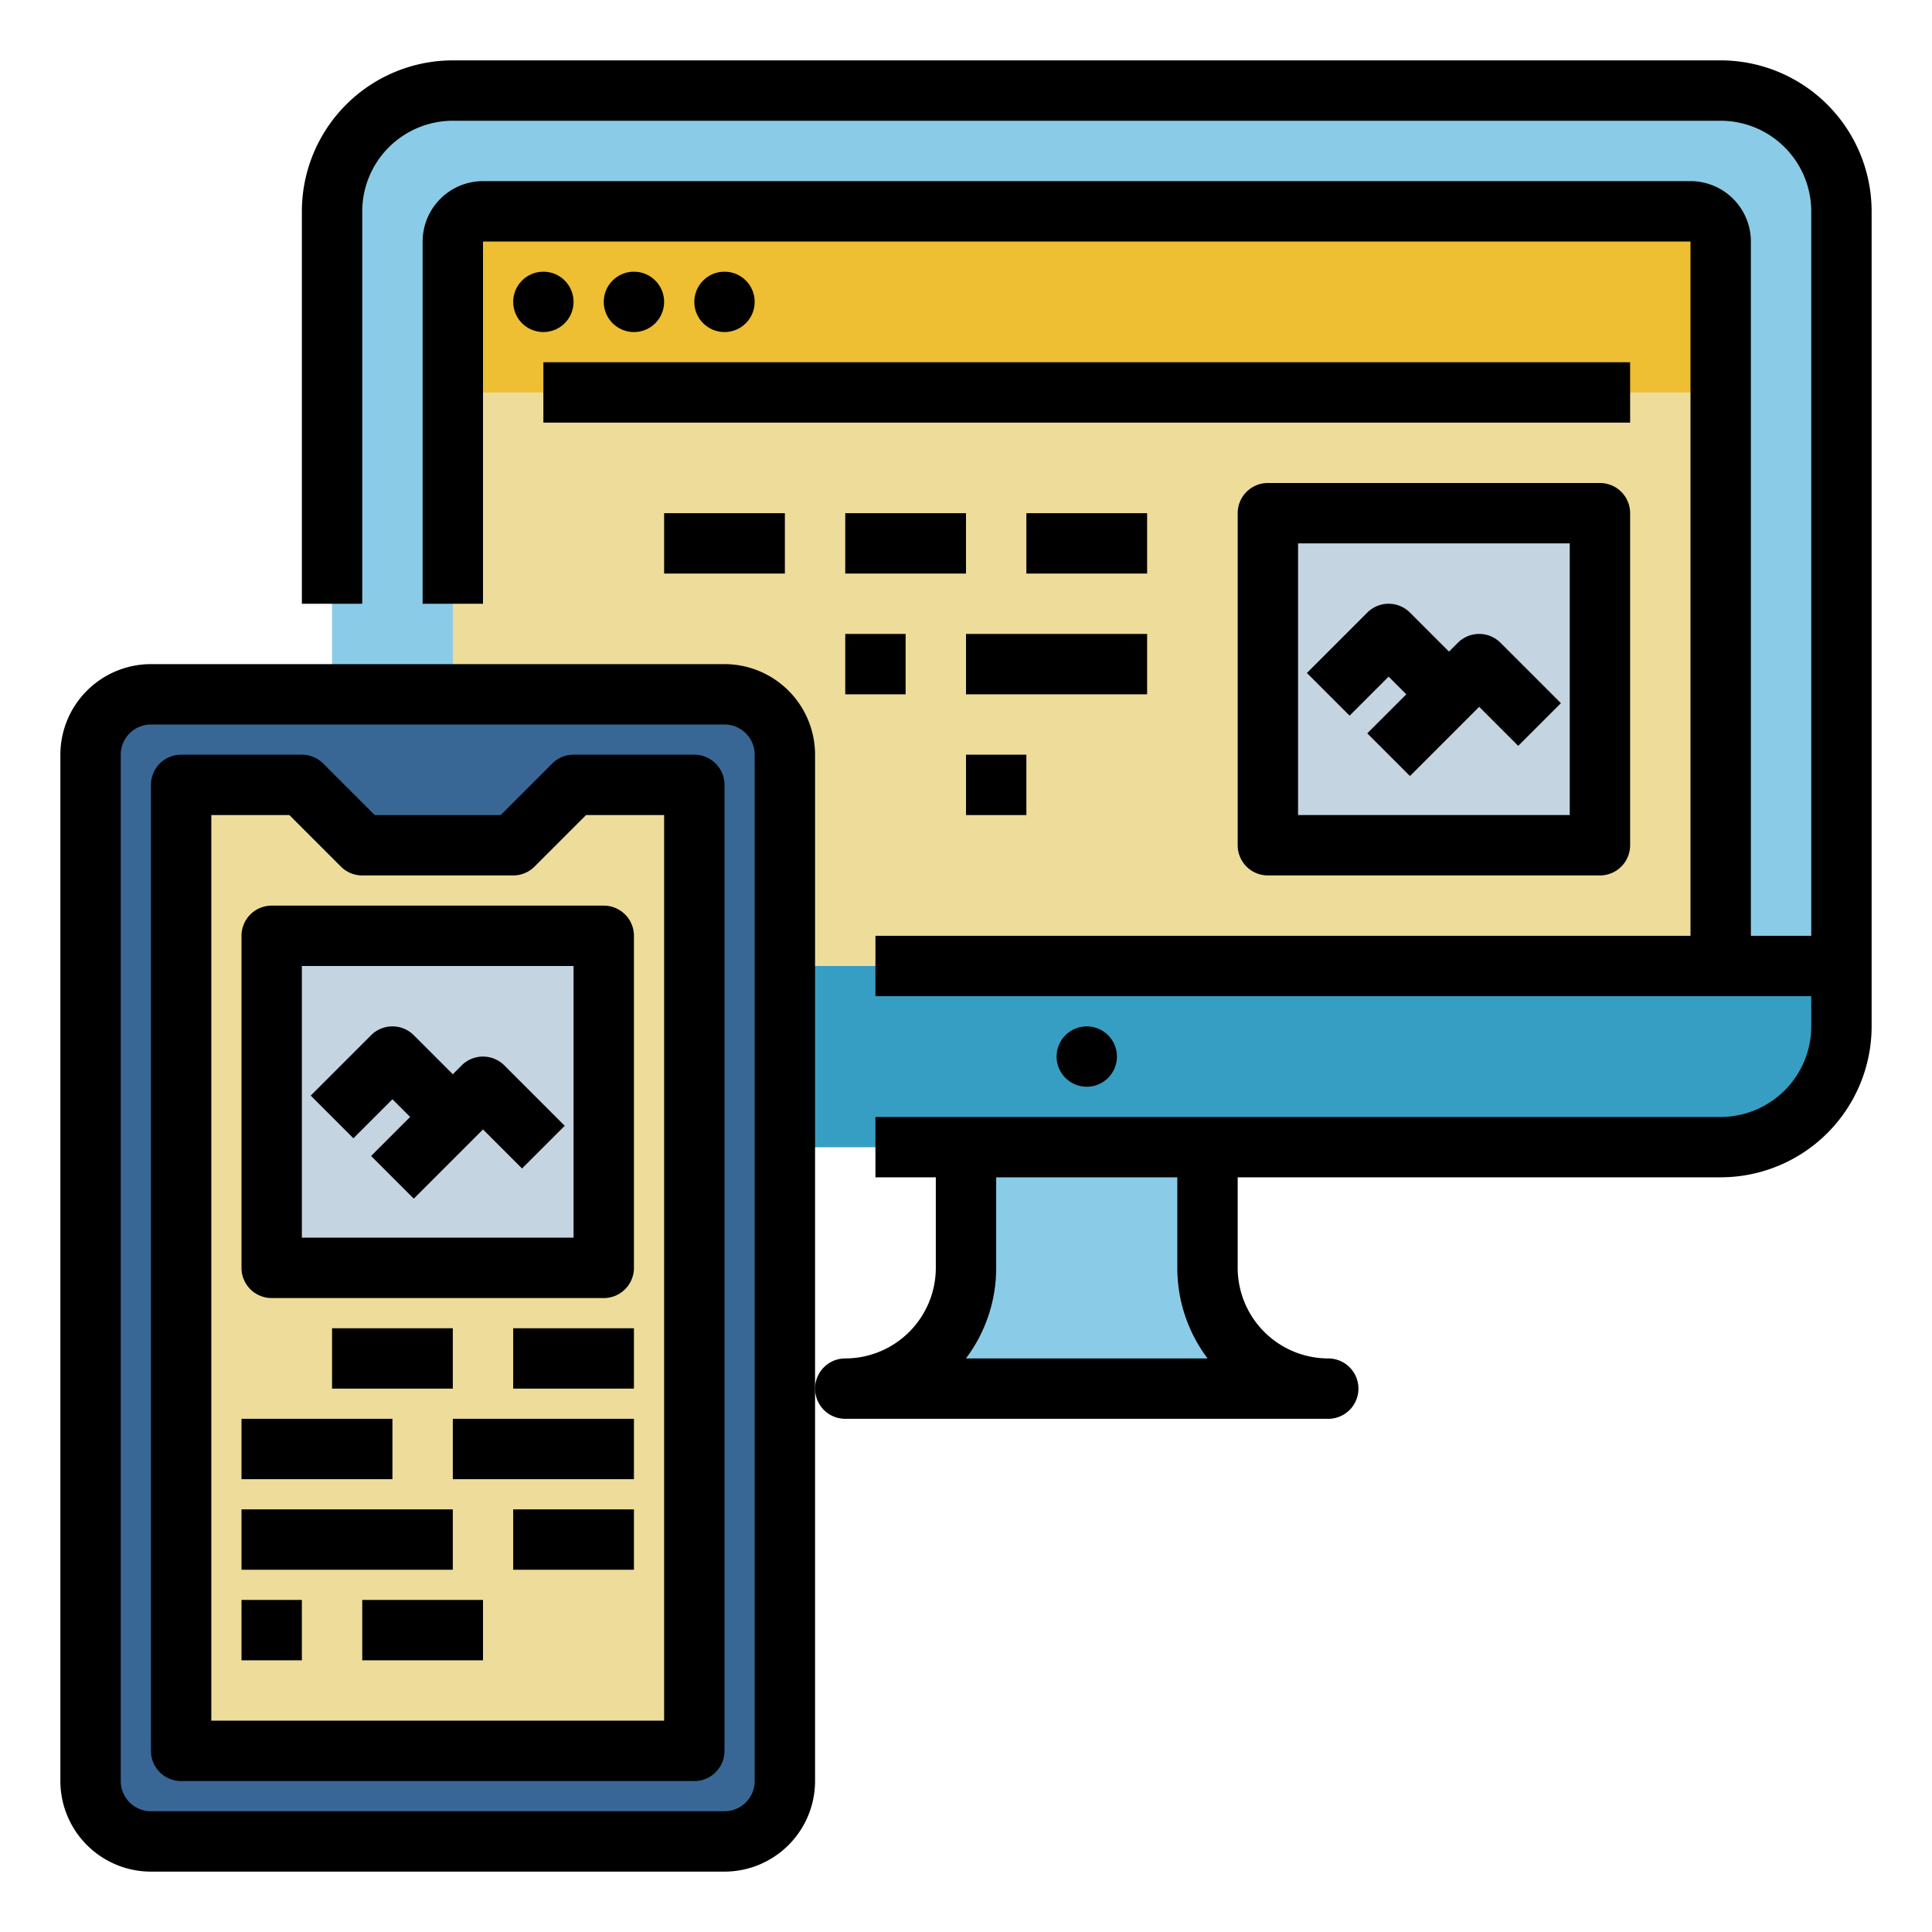<svg height="512" viewBox="0 0 512 512" width="512" xmlns="http://www.w3.org/2000/svg"><g id="Fill_out_line" data-name="Fill out line"><rect fill="#8acce7" height="280" rx="32" width="400" x="88" y="24"/><path d="m88 256h400a0 0 0 0 1 0 0v16a32 32 0 0 1 -32 32h-336a32 32 0 0 1 -32-32v-16a0 0 0 0 1 0 0z" fill="#379ec3"/><path d="m456 64v192h-336v-192a7.998 7.998 0 0 1 8-8h320a7.998 7.998 0 0 1 8 8z" fill="#eedc9a"/><path d="m456 64v40h-336v-40a7.998 7.998 0 0 1 8-8h320a7.998 7.998 0 0 1 8 8z" fill="#eebe33"/><path d="m256 304v32a32 32 0 0 1 -32 32h128a32 32 0 0 1 -32-32v-32z" fill="#8acce7"/><path d="m336 136h88v88h-88z" fill="#c4d4e0"/><rect fill="#396795" height="304" rx="16" width="184" x="24" y="184"/><path d="m184 464h-136v-256h32l16 16h40l16-16h32z" fill="#eedc9a"/><path d="m72 248h88v88h-88z" fill="#c4d4e0"/><path d="m192 176h-152a24.027 24.027 0 0 0 -24 24v272a24.027 24.027 0 0 0 24 24h152a24.027 24.027 0 0 0 24-24v-272a24.027 24.027 0 0 0 -24-24zm8 296a8.009 8.009 0 0 1 -8 8h-152a8.009 8.009 0 0 1 -8-8v-272a8.009 8.009 0 0 1 8-8h152a8.009 8.009 0 0 1 8 8z"/><path d="m184 200h-32a7.999 7.999 0 0 0 -5.657 2.343l-13.657 13.657h-33.373l-13.657-13.657a7.999 7.999 0 0 0 -5.657-2.343h-32a8 8 0 0 0 -8 8v256a8 8 0 0 0 8 8h136a8 8 0 0 0 8-8v-256a8 8 0 0 0 -8-8zm-8 256h-120v-240h20.687l13.657 13.657a7.999 7.999 0 0 0 5.657 2.343h40a7.999 7.999 0 0 0 5.657-2.343l13.657-13.657h20.687z"/><path d="m64 248v88a8 8 0 0 0 8 8h88a8 8 0 0 0 8-8v-88a8 8 0 0 0 -8-8h-88a8 8 0 0 0 -8 8zm16 8h72v72h-72z"/><path d="m122.343 282.343-2.343 2.343-10.343-10.343a8 8 0 0 0 -11.313 0l-16 16 11.313 11.313 10.343-10.343 4.687 4.687-10.343 10.343 11.313 11.313 18.343-18.343 10.343 10.343 11.313-11.313-16-16a8 8 0 0 0 -11.313 0z"/><path d="m88 352h32v16h-32z"/><path d="m136 352h32v16h-32z"/><path d="m64 376h40v16h-40z"/><path d="m120 376h48v16h-48z"/><path d="m64 400h56v16h-56z"/><path d="m136 400h32v16h-32z"/><path d="m64 424h16v16h-16z"/><path d="m96 424h32v16h-32z"/><path d="m456 16h-336a40.04 40.04 0 0 0 -40 40v104h16v-104a24.032 24.032 0 0 1 24-24h336a24.032 24.032 0 0 1 24 24v192h-16v-184a16.021 16.021 0 0 0 -16-16h-320a16.021 16.021 0 0 0 -16 16v96h16v-96h320v184h-216v16h248v8a24.032 24.032 0 0 1 -24 24h-224v16h16v24a24.032 24.032 0 0 1 -24 24 8 8 0 0 0 0 16h128a8 8 0 0 0 0-16 24.032 24.032 0 0 1 -24-24v-24h128a40.04 40.04 0 0 0 40-40v-216a40.04 40.04 0 0 0 -40-40zm-135.98 344h-64.04a39.807 39.807 0 0 0 8.02-24v-24h48v24a39.807 39.807 0 0 0 8.02 24z"/><circle cx="288" cy="280" r="8"/><circle cx="144" cy="80" r="8"/><circle cx="168" cy="80" r="8"/><circle cx="192" cy="80" r="8"/><path d="m144 96h288v16h-288z"/><path d="m336 128a8 8 0 0 0 -8 8v88a8 8 0 0 0 8 8h88a8 8 0 0 0 8-8v-88a8 8 0 0 0 -8-8zm80 88h-72v-72h72z"/><path d="m176 136h32v16h-32z"/><path d="m224 136h32v16h-32z"/><path d="m272 136h32v16h-32z"/><path d="m224 168h16v16h-16z"/><path d="m256 168h48v16h-48z"/><path d="m256 200h16v16h-16z"/><path d="m368 179.313 4.687 4.687-10.343 10.343 11.313 11.313 18.343-18.343 10.343 10.343 11.313-11.313-16-16a8 8 0 0 0 -11.313 0l-2.343 2.343-10.343-10.343a8 8 0 0 0 -11.313 0l-16 16 11.313 11.313z"/></g></svg>
